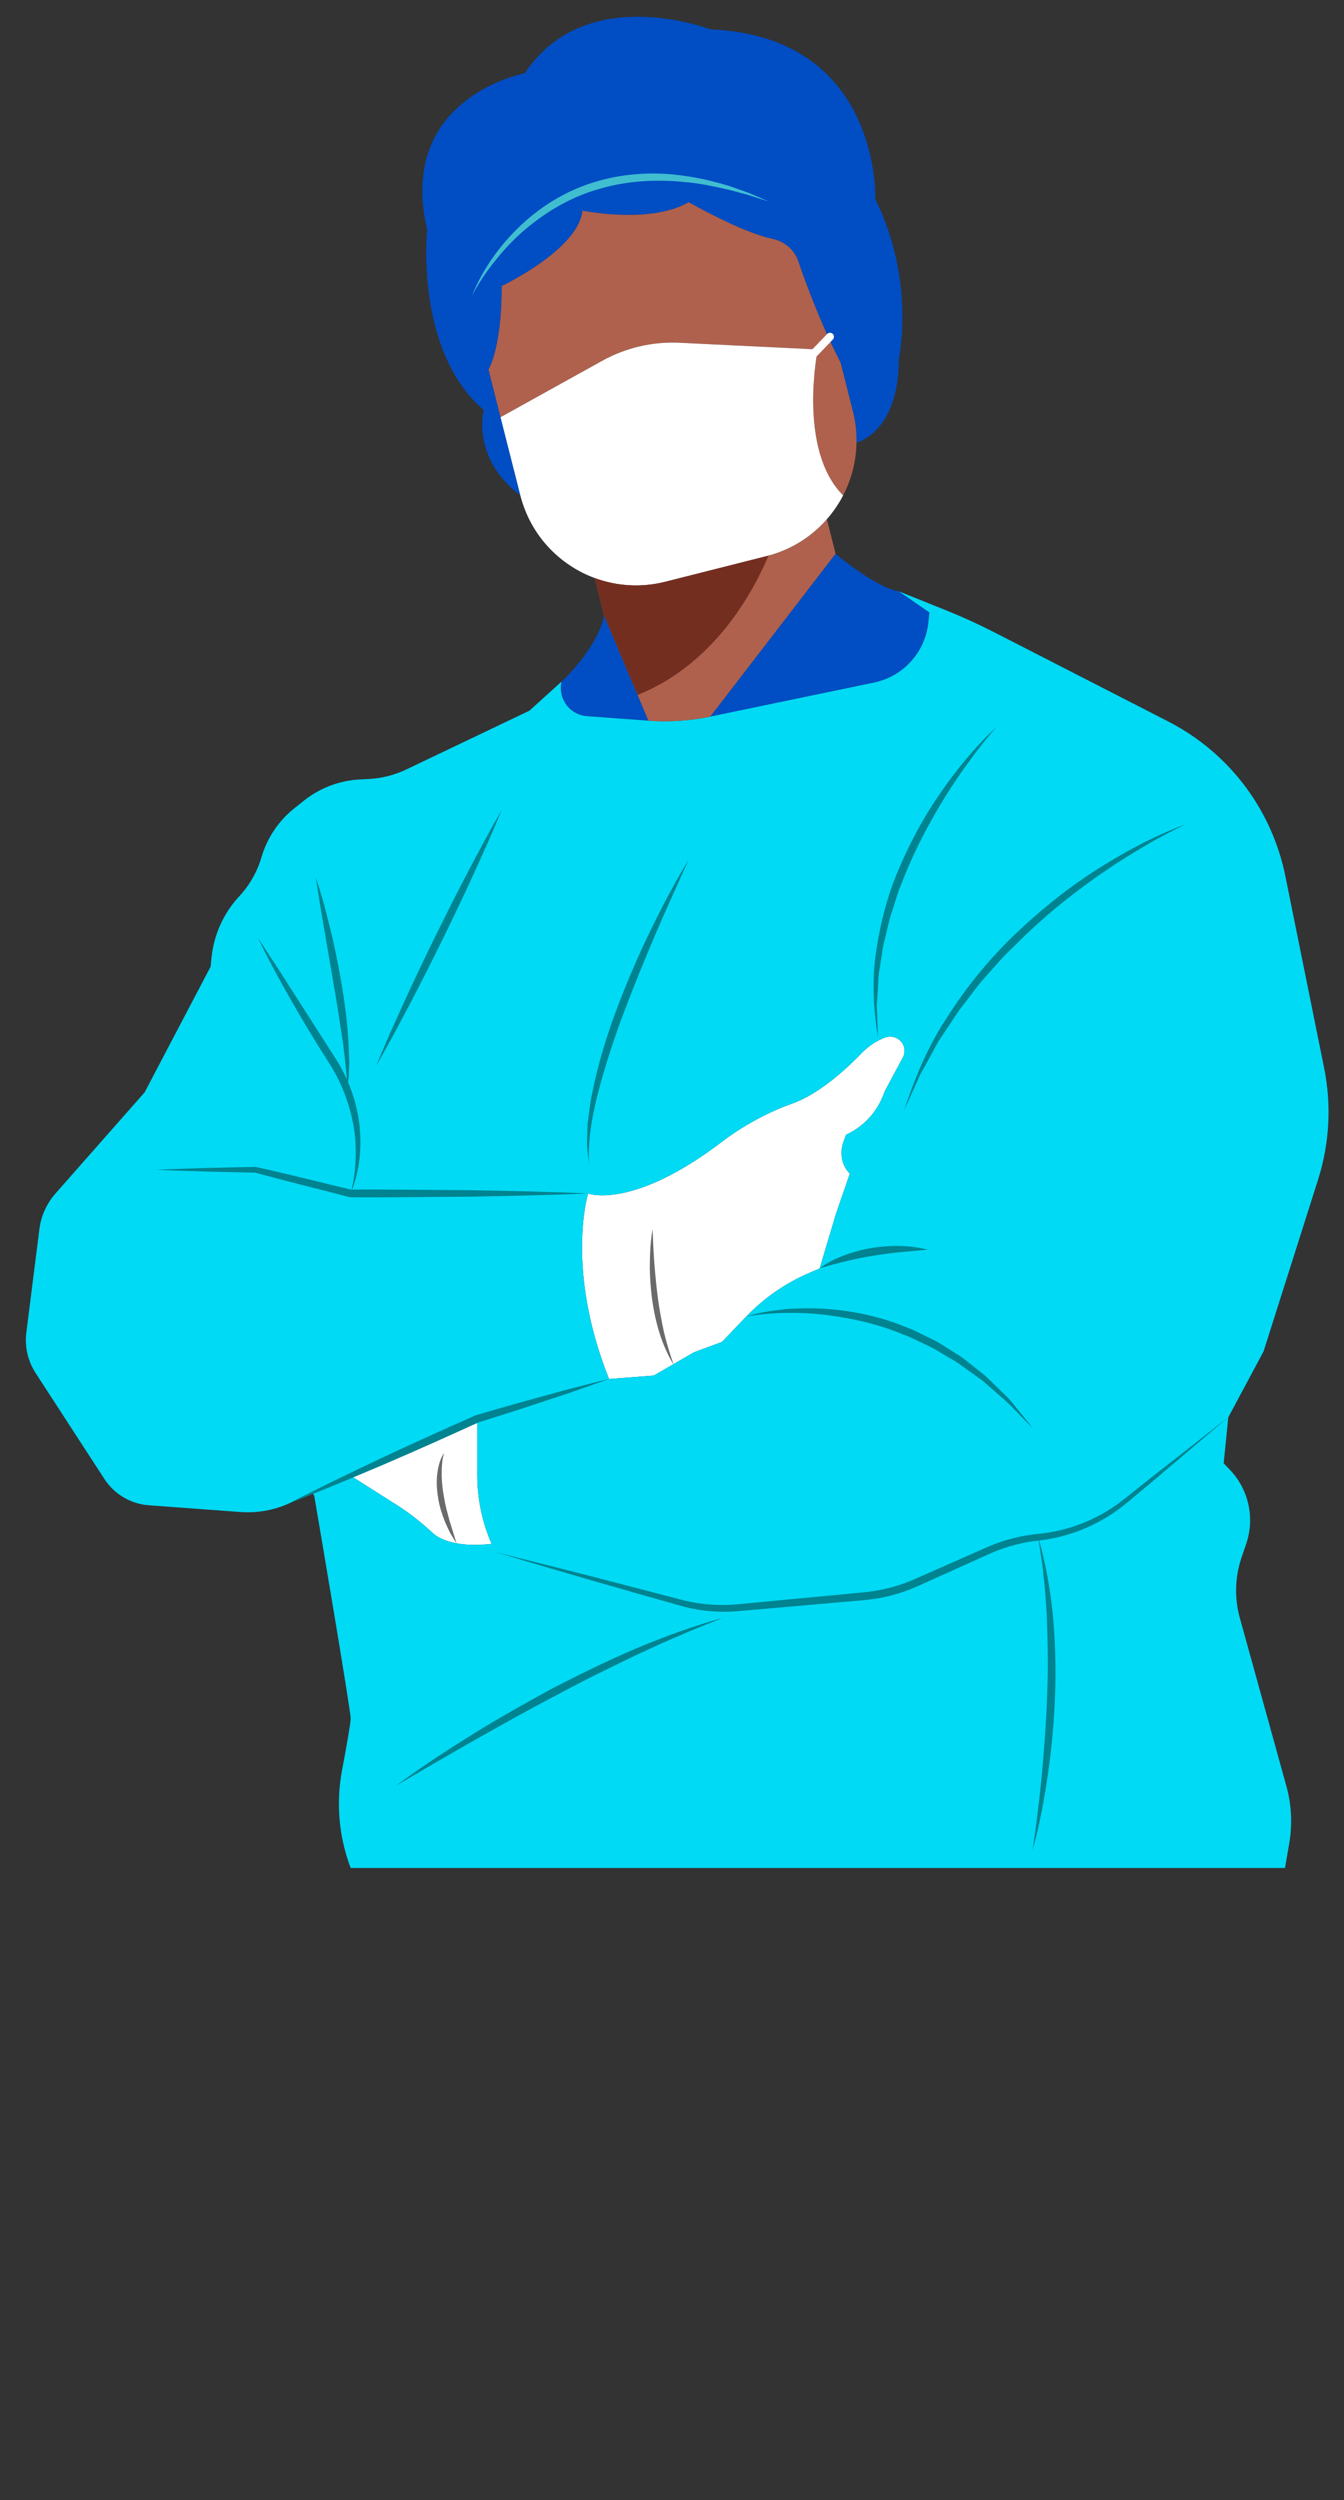 <?xml version="1.0" encoding="utf-8"?>
<!-- Generator: Adobe Illustrator 16.0.0, SVG Export Plug-In . SVG Version: 6.00 Build 0)  -->
<!DOCTYPE svg PUBLIC "-//W3C//DTD SVG 1.1//EN" "http://www.w3.org/Graphics/SVG/1.1/DTD/svg11.dtd">
<svg version="1.1" id="coronadr" xmlns="http://www.w3.org/2000/svg" xmlns:xlink="http://www.w3.org/1999/xlink" x="0px" y="0px"
	 width="200px" height="372px" viewBox="0 0 200 372" enable-background="new 0 0 200 372" xml:space="preserve">
<rect x="0" y="0" width="200" height="372" fill="#333333" stroke="none"/>
<g>
	<path fill="#FFFFFF" d="M52.184,219.588l18.836-8.461v8.338c0,3.529,0.725,7.021,2.13,10.259l0,0
		c-2.199,0.262-3.918,0.16-5.205-0.08c-2.403-0.443-3.371-1.378-3.371-1.378l-1.082-0.968c-1.401-1.241-2.893-2.368-4.476-3.371
		L52.184,219.588z"/>
	<path fill="#004DC4" d="M130.254,29.634c0,0,0.911-24.212-24.565-25.271c0,0-18.541-7.153-27.595,6.537
		c0,0-13.678,2.563-15.113,15.227c-0.285,2.324-0.136,4.988,0.581,8.04c0,0-1.891,18.006,8.427,26.854c0,0-1.958,7.073,5.444,12.699
		v-0.011l-2.949-11.627l-1.788-7.095c0,0,1.97-3.086,1.97-12.425c0,0,11.389-5.398,12.015-11.218c0,0,10.045,2.073,15.808-1.253
		c0,0,7.904,4.511,12.401,5.433c1.8,0.375,3.304,1.594,3.896,3.325c1.242,3.656,3.451,9.543,6.31,15.125v0.011l1.821,7.209
		c0.398,1.56,0.57,3.12,0.536,4.657h0.012c0,0,6.286-1.457,6.286-12.413C133.75,53.438,136.301,41.855,130.254,29.634z"/>
	<path fill="#004DC4" d="M133.75,87.992c-3.576-0.627-9.407-5.592-9.407-5.592l-18.654,24.235l23.552-4.896l0.831-0.172
		c4.34-0.899,7.596-4.498,8.075-8.906l0.158-1.526L133.75,87.992z"/>
	<path fill="#004DC4" d="M89.903,91.612c-1.002,4.896-6.332,9.806-6.332,9.806c-0.08,0.331-0.114,0.661-0.114,0.98
		c0,2.142,1.651,4.008,3.883,4.168l6.469,0.478l2.677,0.194L89.903,91.612z"/>
	<path fill="#FFFFFF" d="M101.52,202.231l-4.236,2.448l-6.65,0.513c-6.561-16.4-3.121-27.595-3.121-27.595s6.571,2.506,20.021-7.778
		c0,0,4.385-3.497,10.284-5.581c4.169-1.457,8.324-5.375,10.421-7.55c0.99-1.025,2.175-1.812,3.497-2.313
		c0.237-0.09,0.488-0.125,0.728-0.125c0.764,0,1.503,0.411,1.879,1.105c0.172,0.319,0.251,0.661,0.251,1.002
		c0,0.354-0.079,0.707-0.251,1.014l-2.629,4.897l-0.376,0.922c-1.025,2.506-2.963,4.521-5.423,5.648l-0.341,0.876
		c-0.581,1.493-0.457,3.235,0.523,4.512c0.114,0.136,0.239,0.272,0.364,0.409l-2.072,6.013l-2.414,8.098l-1.536,0.658
		c-3.534,1.513-6.726,3.722-9.387,6.493l0,0l-3.622,3.782l-4.157,1.538L101.52,202.231z"/>
	<path fill="#00DAF5" d="M188.028,201.093l8.109-25.545c1.708-5.387,2.027-11.116,0.9-16.662l-5.763-28.518
		c-0.467-2.324-1.186-4.578-2.13-6.742c-0.945-2.164-2.118-4.225-3.509-6.151c-3.074-4.258-7.116-7.72-11.798-10.123l-25.84-13.246
		c-2.358-1.208-4.762-2.302-7.21-3.292l-7.039-2.824l4.555,3.142l-0.158,1.526c-0.479,4.408-3.735,8.006-8.075,8.906l-0.831,0.172
		l-23.552,4.896c-3.029,0.626-6.116,0.832-9.202,0.604l-2.677-0.194l-6.469-0.478c-2.232-0.16-3.883-2.027-3.883-4.168
		c0-0.319,0.034-0.649,0.114-0.98l-4.795,4.339l-18.324,8.747c-1.731,0.832-3.622,1.31-5.546,1.412l-1.333,0.069
		c-3.018,0.148-5.922,1.241-8.302,3.12l-1.39,1.105c-2.38,1.867-4.111,4.442-4.966,7.334c-0.638,2.175-1.765,4.156-3.302,5.819
		c-2.335,2.506-3.782,5.706-4.135,9.112l-0.137,1.367l-9.817,18.7L8.235,177.62c-1.287,1.47-2.119,3.303-2.369,5.25l-1.948,15.421
		c-0.262,2.106,0.229,4.236,1.379,6.014l10.25,15.784c1.469,2.255,3.918,3.701,6.605,3.896l13.621,1.003
		c2.471,0.181,4.965-0.252,7.231-1.276l3.542-1.595l0.228,0.523c0,0,5.41,31.706,5.41,33.073c0,0.673-0.638,4.271-1.299,7.779
		c-0.899,4.852-0.456,9.851,1.299,14.463h139.034l0.638-3.689c0.479-2.824,0.342-5.729-0.432-8.497l-6.925-25.02
		c-0.821-2.951-0.729-6.082,0.251-8.986l0.705-2.062c1.298-3.85,0.352-8.098-2.459-11.024l-0.899-0.934l0.682-6.845L188.028,201.093
		z M67.946,229.644c-2.403-0.443-3.371-1.378-3.371-1.378l-1.082-0.968c-1.401-1.241-2.893-2.368-4.476-3.371l-6.833-4.339
		l18.836-8.461v8.338c0,3.529,0.725,7.021,2.13,10.259C70.952,229.985,69.233,229.884,67.946,229.644z M134.342,157.371
		l-2.629,4.897l-0.376,0.922c-1.025,2.506-2.963,4.521-5.423,5.648l-0.341,0.876c-0.581,1.493-0.457,3.235,0.523,4.512
		c0.114,0.136,0.239,0.272,0.364,0.409l-2.073,6.013l-2.413,8.098l-1.536,0.658c-3.534,1.513-6.726,3.722-9.387,6.493l-3.622,3.782
		l-4.157,1.538l-1.753,1.013l-4.236,2.448l-6.65,0.513c-6.561-16.4-3.121-27.595-3.121-27.595s6.571,2.506,20.021-7.778
		c0,0,4.385-3.497,10.284-5.581c4.169-1.457,8.324-5.375,10.421-7.55c0.99-1.025,2.175-1.812,3.497-2.313
		c0.237-0.09,0.488-0.125,0.728-0.125c0.764,0,1.503,0.411,1.879,1.105c0.172,0.319,0.251,0.661,0.251,1.002
		C134.593,156.711,134.514,157.064,134.342,157.371z"/>
	<path fill="#AF614D" d="M124.343,82.398l-18.654,24.236c-3.029,0.626-6.116,0.832-9.202,0.604l-1.606-3.826l-4.977-11.799v-0.011
		l-1.412-5.592c3.246,1.207,6.89,1.468,10.5,0.558l15.079-3.815c0.104-0.022,0.193-0.056,0.296-0.079
		c3.496-0.957,6.458-2.871,8.678-5.41L124.343,82.398z"/>
	<path fill="#AF614D" d="M121.689,52.002l-20.552-0.999c-4.016-0.195-8.007,0.734-11.523,2.686l-15.131,8.393l-1.788-7.095
		c0,0,1.97-3.086,1.97-12.425c0,0,11.389-5.398,12.015-11.218c0,0,10.045,2.073,15.808-1.253c0,0,7.904,4.511,12.401,5.433
		c1.8,0.375,3.304,1.594,3.896,3.325c1.242,3.656,3.451,9.543,6.31,15.125v0.011l1.821,7.209c0.398,1.56,0.57,3.12,0.536,4.657
		c-0.035,2.779-0.741,5.467-1.982,7.858h-0.012C118.637,66.888,121.689,52.002,121.689,52.002z"/>
	<path fill="#008390" d="M182.767,210.89l-11.21,9.51l-2.821,2.355c-0.933,0.781-1.888,1.588-2.917,2.286
		c-2.053,1.405-4.319,2.503-6.702,3.241c-1.191,0.369-2.412,0.648-3.648,0.836c-1.263,0.163-2.405,0.277-3.591,0.556
		c-1.171,0.261-2.322,0.609-3.439,1.041c-1.108,0.43-2.218,0.972-3.339,1.464l-6.702,3.016c-1.115,0.492-2.221,1.034-3.409,1.47
		c-1.175,0.437-2.386,0.783-3.613,1.036c-1.221,0.255-2.498,0.382-3.706,0.479l-3.659,0.321l-7.321,0.642l-7.333,0.636
		c-2.496,0.168-5.015-0.055-7.437-0.661c-9.466-2.653-18.857-5.369-28.252-8.187l14.252,3.601l14.21,3.701
		c2.346,0.525,4.765,0.692,7.157,0.527l7.304-0.688l7.317-0.695l3.657-0.348c1.234-0.106,2.397-0.234,3.574-0.482
		c1.174-0.232,2.329-0.555,3.453-0.963c1.116-0.399,2.219-0.926,3.348-1.416l6.723-2.968c1.126-0.484,2.222-1.011,3.402-1.46
		c1.17-0.442,2.373-0.797,3.596-1.06c1.205-0.274,2.504-0.408,3.672-0.536c1.191-0.153,2.369-0.397,3.526-0.727
		c2.312-0.66,4.526-1.673,6.547-2.993c1.015-0.653,1.951-1.411,2.913-2.18l2.875-2.289L182.767,210.89z"/>
	<path fill="#008390" d="M90.621,205.188c-1.604,0.595-3.222,1.143-4.835,1.708c-1.611,0.573-3.239,1.088-4.86,1.629
		c-3.24,1.084-6.494,2.123-9.755,3.137l0.068-0.024c-4.657,2.125-9.33,4.218-14.034,6.239c-4.714,1.998-9.43,3.993-14.218,5.83
		c4.552-2.359,9.175-4.561,13.801-6.758c4.636-2.175,9.303-4.277,13.985-6.348l0.037-0.017l0.032-0.01
		c3.276-0.964,6.561-1.898,9.859-2.792c1.649-0.447,3.289-0.922,4.948-1.337C87.306,206.022,88.957,205.581,90.621,205.188z"/>
	<path fill="#008390" d="M23.242,174.062c2.465-0.12,4.93-0.177,7.395-0.265c2.464-0.072,4.93-0.104,7.395-0.158l0.042-0.002
		l0.061,0.014c4.743,1.049,9.445,2.258,14.169,3.379l-0.138-0.016c2.944-0.036,5.888,0.001,8.833,0.018l8.833,0.067
		c5.888,0.11,11.777,0.218,17.666,0.484c-5.889,0.268-11.777,0.375-17.666,0.484l-8.833,0.068c-2.945,0.017-5.889,0.054-8.833,0.019
		l-0.077-0.002l-0.061-0.017c-4.699-1.226-9.419-2.362-14.098-3.662l0.102,0.013c-2.465-0.054-4.93-0.086-7.395-0.159
		C28.172,174.241,25.707,174.184,23.242,174.062z"/>
	<path fill="#008390" d="M38.383,139.555l2.878,4.396l2.83,4.417l5.648,8.832c1.956,2.97,3.282,6.418,3.724,9.957
		c0.414,3.533,0.084,7.188-1.298,10.427c0.463-1.689,0.711-3.418,0.748-5.15c0.065-1.726-0.025-3.455-0.348-5.142
		c-0.64-3.371-1.908-6.592-3.821-9.456c-1.87-2.964-3.707-5.947-5.426-8.999C41.586,145.79,39.899,142.719,38.383,139.555z"/>
	<path fill="#008390" d="M74.651,120.541c-1.337,3.277-2.79,6.497-4.261,9.707c-1.457,3.216-2.999,6.393-4.541,9.567
		c-1.566,3.164-3.136,6.327-4.788,9.448l-2.481,4.681c-0.865,1.541-1.694,3.101-2.592,4.626c0.657-1.643,1.383-3.252,2.073-4.88
		l2.185-4.827c1.459-3.216,3-6.393,4.544-9.567c1.568-3.163,3.137-6.324,4.789-9.446C71.22,126.721,72.877,123.603,74.651,120.541z"
		/>
	<path fill="#008390" d="M102.469,127.936l-2.479,5.508c-0.828,1.831-1.638,3.671-2.427,5.518
		c-1.571,3.698-3.106,7.405-4.517,11.156c-1.452,3.738-2.684,7.549-3.759,11.398c-1.03,3.852-1.882,7.81-1.608,11.843
		c-0.117-0.994-0.271-2.002-0.326-3.015l0.072-3.043l0.4-3.015c0.146-1.005,0.389-1.987,0.579-2.984
		c0.881-3.955,2.1-7.826,3.538-11.6c1.45-3.771,3.024-7.493,4.797-11.116C98.506,134.96,100.368,131.38,102.469,127.936z"/>
	<path fill="#008390" d="M176.413,122.654c-2.306,1.116-4.563,2.311-6.742,3.645c-1.108,0.63-2.172,1.337-3.259,2.001
		c-1.066,0.695-2.11,1.428-3.166,2.139c-4.162,2.933-8.118,6.153-11.715,9.74c-0.888,0.906-1.847,1.748-2.682,2.704l-2.533,2.844
		c-0.839,0.954-1.563,2.001-2.351,2.997l-1.161,1.51c-0.373,0.514-0.709,1.053-1.066,1.579l-2.108,3.179l-1.83,3.351
		c-0.31,0.558-0.64,1.105-0.928,1.672l-0.779,1.748c-0.514,1.168-1.043,2.332-1.582,3.497c1.635-4.838,3.592-9.657,6.469-13.945
		c2.756-4.351,6.037-8.378,9.727-11.977c3.716-3.567,7.719-6.845,12.034-9.647C167.06,126.904,171.605,124.441,176.413,122.654z"/>
	<path fill="#008390" d="M148.242,108.218c-1.384,1.615-2.725,3.258-3.947,4.99c-1.269,1.696-2.454,3.45-3.574,5.24
		c-2.228,3.588-4.215,7.318-5.837,11.201l-1.171,2.931l-0.958,3.005c-0.364,0.99-0.559,2.025-0.812,3.045
		c-0.223,1.027-0.545,2.036-0.665,3.082l-0.488,3.124c-0.113,1.046-0.125,2.101-0.2,3.155l-0.11,1.583l0.055,1.584
		c0.049,1.058,0.08,2.119,0.104,3.187c-0.666-4.19-0.918-8.521-0.259-12.772c0.619-4.238,1.709-8.438,3.416-12.377
		c1.682-3.946,3.732-7.729,6.172-11.244C142.404,114.443,145.111,111.108,148.242,108.218z"/>
	<path fill="#008390" d="M111.039,195.895c1.924-0.604,3.936-0.885,5.946-1.104c2.017-0.142,4.049-0.165,6.074-0.019
		c4.045,0.298,8.078,1.174,11.844,2.736c0.972,0.318,1.854,0.843,2.777,1.268c0.915,0.445,1.843,0.868,2.687,1.441l2.583,1.621
		c0.821,0.599,1.607,1.244,2.401,1.872l1.188,0.948c0.391,0.32,0.733,0.699,1.103,1.045l2.171,2.117
		c0.733,0.696,1.304,1.545,1.961,2.308c0.64,0.778,1.268,1.565,1.885,2.355c-1.459-1.396-2.765-2.918-4.253-4.252l-2.255-1.968
		c-0.381-0.321-0.737-0.674-1.138-0.968l-1.219-0.865l-2.422-1.733l-2.565-1.512c-0.835-0.54-1.737-0.95-2.633-1.373
		c-0.903-0.404-1.764-0.908-2.711-1.209c-3.65-1.549-7.554-2.427-11.488-2.933C119.031,195.205,115.003,195.231,111.039,195.895z"/>
	<path fill="#008390" d="M121.962,188.736c1.117-0.854,2.397-1.463,3.707-1.957c1.313-0.495,2.678-0.851,4.063-1.085
		c2.768-0.44,5.629-0.431,8.341,0.261l-4.114,0.369c-1.356,0.128-2.698,0.316-4.034,0.535c-1.339,0.203-2.66,0.496-3.985,0.797
		C124.614,187.974,123.296,188.322,121.962,188.736z"/>
	<path fill="#6A6A69" d="M66.077,216.184c-0.319,1.129-0.352,2.28-0.35,3.412c0.029,1.135,0.167,2.262,0.38,3.379
		c0.181,1.122,0.503,2.222,0.797,3.332l1.03,3.33c-0.333-0.485-0.615-0.999-0.926-1.502c-0.26-0.526-0.525-1.056-0.756-1.598
		c-0.438-1.097-0.809-2.229-1.017-3.402c-0.205-1.171-0.311-2.37-0.197-3.564C65.152,218.387,65.438,217.184,66.077,216.184z"/>
	<path fill="#008390" d="M46.997,130.57c0.857,2.542,1.539,5.132,2.173,7.732c0.647,2.599,1.158,5.229,1.625,7.866
		c0.445,2.642,0.813,5.301,1.003,7.981c0.102,1.338,0.145,2.683,0.176,4.025l-0.079,2.016c-0.05,0.672-0.139,1.341-0.224,2.002
		l-0.089-2l-0.186-1.989c-0.147-1.323-0.291-2.642-0.5-3.957c-0.399-2.63-0.795-5.26-1.264-7.881l-1.347-7.881l-0.673-3.948
		L46.997,130.57z"/>
	<path fill="#008390" d="M153.659,275.326c0.275-1.939,0.567-3.87,0.771-5.813c0.251-1.937,0.461-3.877,0.64-5.817
		c0.35-3.884,0.634-7.77,0.762-11.66c0.16-3.89,0.084-7.781-0.065-11.67c-0.123-1.941-0.227-3.888-0.485-5.819
		c-0.13-1.952-0.54-3.857-0.783-5.807c1.087,3.764,1.79,7.646,2.176,11.559c0.363,3.913,0.473,7.851,0.338,11.778
		c-0.16,3.924-0.478,7.841-1.043,11.725C155.408,267.683,154.702,271.548,153.659,275.326z"/>
	<path fill="#008390" d="M58.89,265.746c3.668-2.729,7.497-5.23,11.377-7.647c3.883-2.414,7.875-4.649,11.889-6.843
		c4.068-2.091,8.175-4.114,12.381-5.923c4.225-1.76,8.524-3.356,12.936-4.562c-2.112,0.883-4.258,1.647-6.329,2.605
		c-2.11,0.855-4.164,1.846-6.235,2.786c-4.105,1.968-8.193,3.972-12.201,6.136c-4.043,2.097-8.009,4.337-11.979,6.577
		c-1.988,1.116-3.962,2.256-5.927,3.413C62.814,263.41,60.863,264.594,58.89,265.746z"/>
	<path fill="#6A6A69" d="M97.108,182.908c0.064,1.729,0.144,3.439,0.271,5.147c0.141,1.705,0.293,3.404,0.524,5.094
		c0.215,1.691,0.541,3.36,0.893,5.027c0.383,1.662,0.891,3.286,1.466,4.921c-0.907-1.474-1.595-3.085-2.124-4.741
		c-0.516-1.661-0.873-3.369-1.113-5.09c-0.213-1.723-0.345-3.456-0.325-5.188C96.715,186.348,96.807,184.615,97.108,182.908z"/>
	<path fill="#FFFFFF" d="M119.323,55.058c-0.146,0-0.293-0.055-0.408-0.164c-0.236-0.226-0.242-0.6-0.018-0.834l4.186-4.361
		c0.227-0.236,0.599-0.242,0.836-0.018c0.234,0.225,0.242,0.6,0.017,0.834l-4.186,4.361
		C119.633,54.998,119.479,55.058,119.323,55.058z"/>
	<path fill="#FFFFFF" d="M125.458,73.709c-6.821-6.821-3.769-21.707-3.769-21.707l-20.56-1c-4.011-0.194-7.996,0.734-11.507,2.681
		l-15.139,8.398l2.949,11.627v0.011c1.504,5.889,5.763,10.33,11.059,12.289c3.246,1.207,6.89,1.468,10.5,0.558l15.079-3.815
		c3.622-0.922,6.686-2.88,8.974-5.489c0.945-1.082,1.767-2.278,2.426-3.554H125.458z"/>
	<path fill="#40BED0" d="M70.233,43.988c1.621-4.008,4.225-7.623,7.418-10.601c3.195-2.98,7.105-5.259,11.345-6.452
		c4.236-1.203,8.719-1.407,13.026-0.744c2.162,0.293,4.274,0.833,6.355,1.436c1.03,0.341,2.045,0.726,3.062,1.085
		c1,0.415,1.991,0.847,2.977,1.283c-1.034-0.318-2.06-0.649-3.078-0.987c-1.041-0.273-2.074-0.571-3.113-0.823
		c-2.088-0.483-4.188-0.915-6.313-1.093c-4.231-0.436-8.532-0.199-12.59,0.979c-4.078,1.118-7.827,3.26-11.069,5.991
		c-1.626,1.369-3.112,2.911-4.441,4.585C72.448,40.295,71.25,42.086,70.233,43.988z"/>
	<path fill="#742E20" d="M114.366,82.672c-2.437,5.751-8.234,16.229-19.486,20.739l-4.977-11.799v-0.011l-1.412-5.592
		c3.246,1.207,6.89,1.468,10.5,0.558l15.079-3.815C114.174,82.729,114.264,82.695,114.366,82.672z"/>
</g>
</svg>
